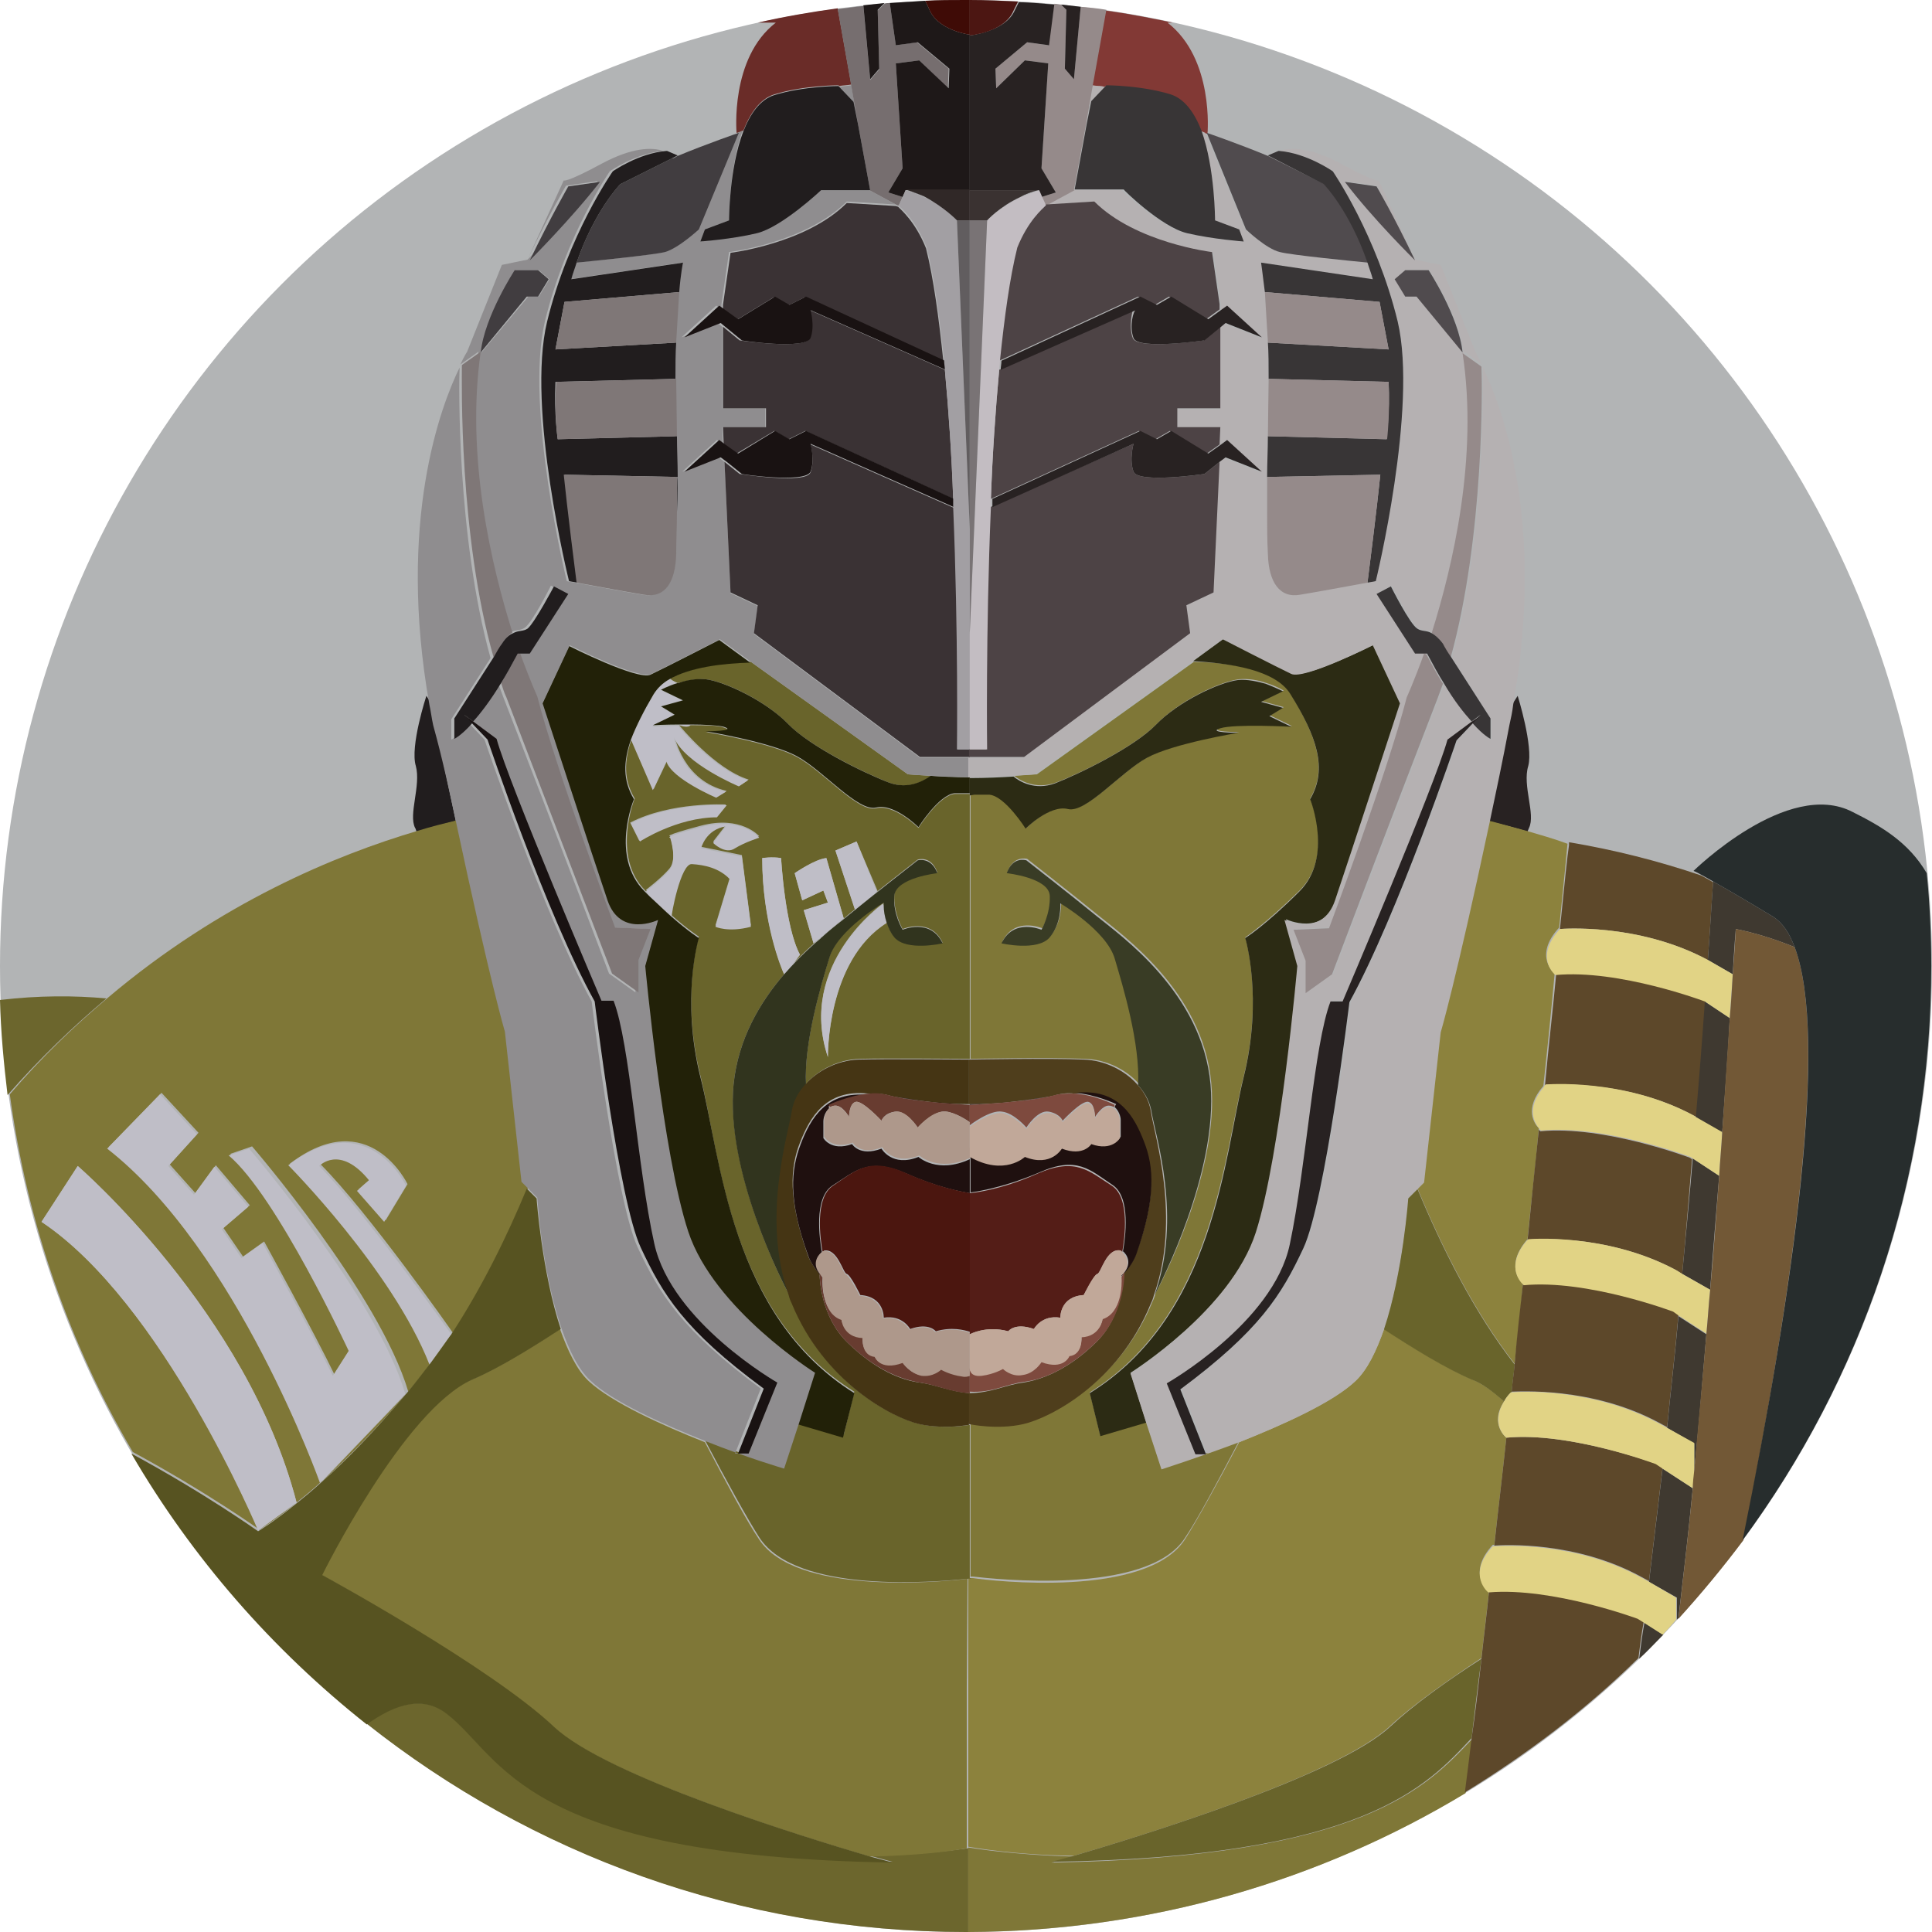 <svg xmlns="http://www.w3.org/2000/svg" width="256" height="256"><circle fill="#B2B4B5" cx="128" cy="128" r="128"/><path fill="#282222" d="M197.2 108.8c1.6.4 3.3.8 5.2 1.4.1-.2.1-.3.2-.5.9-1.8-.9-5.6-.1-8.2.7-2.6-1.4-9.3-1.4-9.3l-.7 1.1c-.2.9-.3 1.8-.5 2.7-1 4.8-1.9 9.1-2.7 12.8z"/><path fill="#211D1E" d="M57.7 96c-.2-.9-.4-1.8-.5-2.7l-.7-1.1s-2.2 6.7-1.4 9.3c.7 2.6-1 6.4-.1 8.2.1.1.1.3.2.5 1.9-.5 3.6-1 5.2-1.4-.8-3.7-1.7-8-2.7-12.8z"/><path fill="#6C662D" d="M115.3 245.9c1.8.5 3 .8 3 .8-49.4-.8-51.7-14-59.1-19.7-3.1-2.3-6.7-1.4-10.6 1.4C70.4 245.7 98 256 128 256h.3v-11.1c-2.1.3-6.9.9-13 1zM14.1 132.3c-4.2-.4-9-.4-14.1.2.1 4.2.5 8.4 1 12.6 4.3-4.9 8.7-9.1 13.1-12.8z"/><path fill="#7F7737" d="M39.3 199.1l-5.1 3.7s1.9-1.1 5.1-3.7zm20.4-22.2l-2.8 3.9c1-1.2 1.9-2.6 2.8-3.9zm-5.8 7.7l-11.3 11.8c3.1-2.9 7-6.7 11.3-11.8z"/><path fill="#7F7737" d="M5.5 161.9l4.8-7.4s22.5 19.4 29 44.6c1-.8 2.1-1.7 3.3-2.8 0 0-11-30.9-28.2-44.3l7-7.2 4.9 5.3-3.8 4.2 3.4 3.8 2.7-3.7 4.5 5.3-3.5 3 2.6 3.8 2.8-2s6.7 12.2 9.3 17.6l2.1-3.3s-9.6-20.5-15.9-25.9l2.9-1s16.9 19.6 20.7 32.5c1-1.2 2-2.4 3-3.8-4.8-12.5-18.7-26.4-18.7-26.4 10.5-8 15.6 2.7 15.6 2.7l-2.9 4.8-3.6-4.1 1.6-1.4c-3.9-4.8-6.6-1.9-6.6-1.9 6.2 6.2 17.4 22.1 17.5 22.3 4.1-6.1 7.4-13.1 10-19.3l-.8-.8-2.2-19.9s-1.9-6.3-6.5-27.9c-1.6.4-3.3.8-5.2 1.4-10.8 3.2-26.1 9.5-41 22.1-4.4 3.7-8.8 7.9-13 12.8 2.3 17.1 7.9 33.1 16.3 47.4 9.8 5.3 16.8 10.3 16.8 10.3s-12.9-30.1-28.9-40.8zm122.7 47.3c-4.2.5-22.8 2.1-27.6-5.2-1.7-2.5-4.3-7.4-7.2-12.9-5.8-2.3-12.4-5.3-15.4-8.1-1.6-1.5-2.8-4.1-3.8-6.9-4 2.6-8.2 5.2-11.7 6.7-9.1 4-19.9 25.9-19.9 25.9s22.2 12.2 30.7 20.1c7 6.6 33.1 14.6 41.9 17.2 6.1-.1 10.9-.7 12.9-1.1v-21.2l.1-14.5z"/><path fill="#575321" d="M59.2 227.1c7.4 5.7 9.7 18.9 59.1 19.7 0 0-1.1-.3-3-.8-8.8-2.6-34.9-10.6-41.9-17.2-8.5-8-30.7-20.1-30.7-20.1s10.8-21.9 19.9-25.9c3.5-1.5 7.7-4.1 11.7-6.7-2.5-7.5-3.2-17.3-3.2-17.3l-1.3-1.3c-2.6 6.3-6 13.2-10 19.3l-.1.1c-.9 1.3-1.8 2.6-2.8 3.9-1 1.3-2 2.6-3 3.8-4.3 5.1-8.1 9-11.3 11.8-1.2 1.1-2.3 2-3.3 2.8-3.2 2.6-5.1 3.7-5.1 3.7s-7-5-16.8-10.3c8.1 13.9 18.7 26 31.2 35.9 3.9-2.8 7.5-3.8 10.6-1.4z"/><path fill="#7F7737" d="M139.3 246.8s1.1-.3 3-.8c-8.3-.2-14-1.2-14-1.2V256c24.1-.1 46.7-6.8 65.9-18.4.3-2.3.6-4.8.9-7.2-6 6.3-14.3 15.7-55.8 16.4z"/><path fill="#8C823D" d="M199.6 190.5s-2.3-1.8-.3-4.8c-1.4-1.3-2.8-2.3-4.2-2.9-3.5-1.5-7.7-4.1-11.7-6.7-1 2.9-2.2 5.4-3.8 6.9-2.9 2.8-9.6 5.8-15.4 8.1-2.9 5.5-5.6 10.4-7.2 12.9-5.1 7.8-25.5 5.5-28.1 5.1-.1 0-.3 0-.6.1v35.5s5.8 1.1 14 1.2c8.8-2.6 34.9-10.6 41.9-17.2 2.9-2.7 7.4-5.9 12.1-9 .3-2.9.7-5.9 1-8.9h-.1s-2.9-2.3.6-6.1h.2c.5-4.6 1.1-9.4 1.6-14.2zm-8.8-53.8l-2.2 19.9-.8.8c3.2 7.7 7.5 16.4 12.9 23.3.4-3.6.8-7.1 1.1-10.6-.5-.4-2.3-2.6.6-5.9.5-5.1 1.1-10 1.5-14.7-.6-.6-2-2.6.6-5.6.6-5.5 1.1-10.5 1.5-14.9 0 0-2.9-2.3.6-6.1.6-5.9 1-9.9 1.1-11.1-1.9-.7-3.7-1.2-5.4-1.7-1.9-.5-3.6-1-5.2-1.4-4.4 21.8-6.3 28-6.3 28z"/><path fill="#69642B" d="M199.3 185.7c.2-.4.5-.8.9-1.2h.1c.1-1.2.3-2.5.4-3.7-5.4-6.9-9.7-15.6-12.9-23.3l-1.3 1.3s-.6 9.8-3.2 17.3c4 2.6 8.2 5.2 11.7 6.7 1.4.5 2.8 1.6 4.3 2.9zm-57 60.2c-1.8.5-3 .8-3 .8 41.4-.6 49.7-10 55.7-16.4.4-3.4.8-6.9 1.3-10.5-4.7 3-9.1 6.2-12.1 9-7 6.5-33.1 14.5-41.9 17.1z"/><path fill="#6A2C28" d="M97.6 17.6h.2l.7-.3c.9-2.3 2.2-4.2 4.1-4.8 3.9-1.2 8.5-1.2 8.5-1.2l.1.1c.5-.1 1.1-.1 1.6-.2L111 1.1c-3.6.5-7.1 1.1-10.6 1.9h2.4c-6.1 4.7-5.2 14.6-5.2 14.6z"/><path fill="#69642B" d="M89.8 90.5c1.2-.3 2.5-.6 3.7-.5 2.6.3 8 2.9 10.9 5.9s10.1 6.5 13.4 7.8c2.7 1 4.8-.3 5.5-.9-1.8-.1-3-.2-3-.2L99.5 87.7c-3.5.1-7.9.6-10.7 2.2.2.2.5.4 1 .6z"/><path fill="#69642B" d="M128.2 209.2c.2 0 .4 0 .6-.1h-.3v-20.3c-1.2.2-3.9.5-6.6-.1-3.5-.8-12.6-5.4-16.9-16-.2-.4-.3-.7-.4-1.1-.9-1.6-8.4-16.3-7.4-27.9.6-6 3.5-10.9 6.7-14.6-.3-.8-2.9-6.9-2.9-15.4 0 0 1.3-.2 2.5 0 0 0 .5 9.1 2.5 12.8l-1 1.3c1.3-1.4 2.6-2.6 3.8-3.6l-1 .8-1.3-4.4 3.2-1-.6-1.6-2.8 1.3-1-3.6s2.7-1.8 4.2-2l2.3 8-2.9 2.4c1.5-1.2 2.7-2.2 3.5-2.9 3.3-2.7 9.2-7.3 9.2-7.3s1.8-.6 2.6 1.7c0 0-5.6.6-5.7 3s1.1 4.5 1.1 4.5 3.7-1.6 5.3 1.8c0 0-4.8 1.1-6.4-.8-.5-.6-.8-1.3-1-1.9-8 5-7.8 17.8-7.8 17.8-4.1-12.3 7.3-20.3 7.3-20.3l.1.3v-.5s-6.1 3.6-7.2 7.3c-1.1 3.7-3.4 11.3-3.1 16.8 1.6-1.8 4.2-3.2 7.1-3.3 4-.1 12.3 0 14.6 0v-35.1h-2c-2.1.2-4.8 4.5-4.8 4.5s-3.2-3.2-5.6-2.6-7-4.9-10.5-6.8S93.5 97 93.5 97s4.3 0 2.4-.6c-.8-.3-2.6-.3-4.4-.3-.2.2-.6.3-1.5 0 .1.1 4.7 5.8 9.2 7.2l-1.2.8s-7.2-3-8.6-6.5c0 0 1.1 5.9 6.9 7.2l-1.3.8s-5.9-2.5-6.6-4.8l-1.8 3.8-2.9-6.7c-1 2.9-1.1 5.4.4 7.9 0 0-3.1 7.7 1.4 12.2l.7.7c-.4-.4-.6-.8-.6-.8s2-1.5 3.1-2.8.1-4.3.1-4.3-1.2 0 4.1-1.4 7.7 1.4 7.7 1.4-1.9.6-3.2 1.4c-1.3.8-2.9-.7-2.9-.7l1.7-2.2c-2.7.4-3.3 2.9-3.3 2.9l5.4 1.1 1.2 9.3c-3 .8-4.7 0-4.7 0l1.9-6.3c-1.4-1.5-3.5-1.9-5-2-1.6-.1-2.8 6.9-2.8 6.9 2.4 2.1 3.7 2.9 3.7 2.9s-2.4 7.9.2 18.4 3.8 31.6 20.4 41.9l-1.4 5.7-6.1-1.8-2 6.1s-4.7-1.5-10.3-3.6c2.9 5.5 5.6 10.4 7.2 12.9 4.9 7.6 23.5 5.9 27.6 5.5zm-14.7-97.7l2.8 6.6-3 2.4-2.6-7.8 2.8-1.2zm-18.6-3.3c-5.3 0-10.2 3.2-10.2 3.2l-1.2-2.4c5.4-2.8 12.7-2.4 12.7-2.4l-1.3 1.6z"/><path fill="#BFBEC7" d="M116.2 118.2l-2.7-6.7-2.8 1.2 2.6 7.9zm-4.4 3.5l-2.3-8c-1.5.1-4.2 2-4.2 2l1 3.6 2.8-1.3.6 1.6-3.2 1 1.3 4.4 1-.8c.1 0 .1-.1.1-.1l2.9-2.4zm-5.8 4.8c-2-3.7-2.5-12.8-2.5-12.8-1.2-.2-2.5 0-2.5 0 0 8.5 2.5 14.6 2.9 15.4.4-.4.7-.8 1.1-1.2l1-1.4zm-14.3-12c1.6.1 3.6.5 5 2l-1.9 6.3s1.7.8 4.7 0l-1.2-9.3-5.4-1.1s.6-2.5 3.3-2.9l-1.7 2.2s1.6 1.6 2.9.7c1.3-.8 3.2-1.4 3.2-1.4s-2.4-2.9-7.7-1.4c-5.3 1.4-4.1 1.4-4.1 1.4s1 3-.1 4.3-3.1 2.8-3.1 2.8.2.3.6.8c1 1 2 1.9 2.8 2.6-.1-.1 1.2-7.2 2.7-7zm-8.1-5.4l1.2 2.4s4.9-3.2 10.2-3.2l1.3-1.6s-7.3-.4-12.7 2.4zm33.4 10.7s-11.4 8-7.3 20.3c0 0-.2-12.8 7.8-17.8-.3-.9-.4-1.7-.4-2.2l-.1-.3zM89.3 94.7l-1.8-1.1 2.9-.8-2.9-1.4s.9-.5 2.2-.9l-1-.5c-.9.5-1.7 1.2-2.1 2-1.3 2.2-2.4 4.1-3 6l2.9 6.7 1.8-3.8c.7 2.3 6.6 4.8 6.6 4.8l1.3-.8c-5.9-1.3-6.9-7.2-6.9-7.2 1.4 3.5 8.6 6.5 8.6 6.5l1.2-.8c-4.5-1.4-9.1-7-9.2-7.2-1.9 0-3.5.1-3.5.1l2.9-1.6z"/><path fill="#BFBEC7" d="M91.5 96H90c.8.4 1.3.3 1.5 0z"/><path fill="#222108" d="M117.8 103.7c-3.4-1.3-10.5-4.8-13.4-7.8S96 90.3 93.5 90c-1.2-.1-2.5.1-3.6.5h-.1c-1.3.4-2.2.9-2.2.9l2.9 1.4-2.9.8 1.8 1.1-2.9 1.4s1.6-.1 3.5-.1h1.5c1.8 0 3.6.1 4.4.3 1.9.6-2.4.6-2.4.6s8.6 1.4 12.1 3.3 8.1 7.4 10.5 6.8 5.6 2.6 5.6 2.6 2.7-4.3 4.8-4.5h2V103c-1.9 0-3.8-.1-5.2-.2-.7.5-2.8 1.9-5.5.9z"/><path fill="#222108" d="M113.2 184.6c-16.5-10.3-17.7-31.4-20.4-41.9-2.6-10.5-.2-18.4-.2-18.4s-1.3-.8-3.7-2.9c-.8-.7-1.7-1.6-2.8-2.6l-.7-.7c-4.6-4.6-1.4-12.2-1.4-12.2-1.5-2.5-1.4-5-.4-7.9.7-1.8 1.7-3.8 3-6 .5-.8 1.2-1.5 2.1-2 2.8-1.6 7.1-2.1 10.7-2.2l-4.1-3s-7.4 3.8-9.1 4.6-10.8-3.8-10.8-3.8l-3.6 7.7s6.9 21.1 8.6 26.1 6.7 2.6 6.7 2.6l-1.7 6.1s2.2 25 5.5 35.3 16.8 18.7 16.8 18.7l-2.1 6.6 6.1 1.8 1.5-5.9z"/><path fill="#8F8D8F" d="M119 27.2h-.2l.3.1c0-.1-.1-.1-.1-.1zm-29.4-6.4c-.1 0-.1 0 0 0l-.6.2c.2 0 .4-.1.6-.2z"/><path fill="#8F8D8F" d="M60.4 108.8c4.6 21.6 6.5 27.9 6.5 27.9l2.2 19.9.8.8 1.3 1.3s.6 9.8 3.2 17.3c1 2.9 2.2 5.4 3.8 6.9 2.9 2.8 9.6 5.8 15.4 8.1 5.5 2.2 10.3 3.6 10.3 3.6l2-6.1 2.1-6.6s-13.4-8.4-16.8-18.7-5.7-35.2-5.7-35.2l1.7-6.1s-5 2.4-6.7-2.6-8.6-26.1-8.6-26.1l3.6-7.7s9.1 4.6 10.8 3.8 9.1-4.6 9.1-4.6l4.1 3 20.8 14.9s1.2.1 3 .2c1.5.1 3.3.1 5.2.2v-2.6h-6.6L99.9 84l.5-3.7-3.6-1.7-.8-17.4-.8-.6-4.8 1.9 4.6-4.2.8.6-.1-2.3h5.7v-2.5h-5.7V43.3l-.6-.5-4.8 1.9 4.6-4.2.7.5v-.7l1-6.9s10.1-1.2 15.6-6.7l6.5.4-3.7-2h-6.4s-5.1 4.9-8.5 5.7-7.3 1.2-7.3 1.2l.6-1.6 3.2-1.2s0-6.9 1.8-11.9l-.7.3-5.3 12.8s-2.7 2.6-4.5 3c-1.5.4-9.6 1.2-11.7 1.4-.2.7-.5 1.4-.7 2.2l14.8-2.2s-.2 1.4-.5 3.9l-.4 6.6c-.1 1.5-.1 3.1-.1 4.9l.1 7.6c0 1.8.1 3.6.1 5.4v4.7c0 1.7 0 3.6-.1 5.5-.1 3.8-1.6 5.9-4.3 5.4-1.9-.3-8.9-1.6-8.9-1.6-.7-.1-1.1-.2-1.1-.2s-5.6-22.9-2.9-34.4c2.8-11.5 8.6-19.9 8.6-19.9s3.4-2.4 7.1-2.7c-1.5-.5-4.1-.5-8.2 1.7-4.8 2.6-5 2.2-5 2.2l-4.8 10.5c2.8-5.9 5.1-9.8 5.1-9.8l4.2-.6c-3.7 4.9-9.3 10.4-9.3 10.4l-3.4.7-4.6 11.5s-.4.6-.9 1.7l2.4-1.7c-2.1 13.9 1.3 28.3 4.2 37.2.7-.4 1.3-.2 1.9-.6 1-.6 3.5-5.6 3.5-5.6l1.9 1-5.1 7.9h-1.3c1.3 3.6 2.3 5.8 2.3 5.8 2.6 10.1 10.3 30.6 10.3 30.6l4.7.2-1.6 4.1v4.3l-3.5-2.5s-7.3-19.3-14-36.6c-.2-.6-.5-1.3-.7-1.9-1.4 2.4-2.7 4-3.7 5.1l3.1 2.3c1.6 5.9 13.9 34.7 13.9 34.7h1.6c2.2 5.7 3.2 21.8 5.4 32.2s16.3 18.4 16.3 18.4l-3.8 9.4h-1.4l3.4-8.6c-10.5-7.8-13.4-12.5-16.3-18.7s-6.1-32.6-6.1-32.6C72 121.1 64.2 98 64.2 98l-2-2.1c-1.5 1.7-2.4 2.1-2.4 2.1v-2.7s3.2-5 5.2-8.1c-4.5-16.2-4.2-36.6-4.1-38.5-2.5 5.1-8.3 20.4-4 44.7.2.9.3 1.8.5 2.7 1.3 4.7 2.2 9 3 12.7zm3.4-62.1c.5-4.8 4.5-10.9 4.5-10.9h3.1l1.4 1.2-1.4 2.3H70l-6.2 7.4zm49.9-30.2l-.9-5.2c-.5.1-1.1.1-1.6.2l1.9 2 .6 3z"/><path fill="#766E6F" d="M113.7 16.5l1.6 8.7h-.1l3.7 2h.2l.5-1.1-1.9-.6 1.9-3.2-.9-13.9 3.1-.4 3.8 3.7.1-2.6-4.2-3.5-2.8.4-.8-5.6c-.2 0-.5 0-.7.1l-.9.9.2 7.8-1.2 1.4-.9-9.8c-1.1.1-2.3.3-3.4.4l1.8 10.2.9 5.1z"/><path fill="#1E1818" d="M121.6 5.6l4.2 3.5-.1 2.6-3.9-3.7-3.1.4.9 13.9-1.9 3.2 1.9.6.4-.9h8.5V4.6c-1.3-.2-4.3-1-5.3-3.2 0 0-.2-.5-.6-1.3-1.6.1-3.2.2-4.7.3l.8 5.6 2.9-.4zm-5.1 3.5l-.2-7.8.9-.9c-.9.1-1.9.2-2.8.3l.9 9.8 1.2-1.4z"/><path fill="#1E1818" d="M120 25.1s1.1.4 2.4.9c-.7-.3-1.5-.6-2.4-.9z"/><path fill="#211D1E" d="M96.6 29.2l-3.2 1.2-.6 1.6s4.2-.3 7.5-1.1 8.5-5.7 8.5-5.7h6.5l-1.6-8.7-.6-3-1.9-2-.1-.1s-4.6 0-8.5 1.2c-1.9.6-3.2 2.5-4.1 4.8-1.9 4.9-1.9 11.8-1.9 11.8z"/><path fill="#413D40" d="M82.2 24.4c-.1.1-3.4 3.5-5.8 10.4 2-.2 10.1-1 11.7-1.4 1.8-.5 4.5-3 4.5-3l5.3-12.8s-4.1 1.4-8.2 3.1c-.3.2-.5.3-.7.3l-6.8 3.4z"/><path fill="#3A3234" d="M96.8 33.5l-1 6.9v.7l1.8 1.3 4.9-3 1.9 1.1 2.2-1.1 18.4 8.5c-.6-5.8-1.3-11-2.3-15-1.4-3.5-3.3-5.1-3.7-5.5l-.3-.1-6.5-.4c-5.4 5.4-15.4 6.6-15.4 6.6z"/><path fill="#3A3234" d="M102.6 57.1l1.9 1.1 2.2-1.1 19.6 9c-.2-5.8-.6-11.6-1.1-17.1l-17.9-7.9s.6 2.1 0 3.7-9.3.3-9.3.3l-2.2-1.8v10.8h5.7v2.5h-5.7l.1 2.3 1.7 1.2 5-3z"/><path fill="#3A3234" d="M126.9 99.4s.2-15.4-.5-32.1l-19-8.4s.6 2.1 0 3.7-9.4.2-9.4.2l-2-1.6.8 17.3 3.6 1.7-.5 3.7 22 16.4h6.6v-1h-1.6v.1z"/><path fill="#191212" d="M107.4 44.8c.6-1.6 0-3.7 0-3.7l17.9 7.9c0-.4-.1-.8-.1-1.2l-18.4-8.5-2.2 1.1-1.9-1.1-4.9 3L96 41l-.7-.5-4.6 4.2 4.8-1.9.6.5 2.2 1.8c-.3 0 8.4 1.3 9.1-.3zm0 17.7c.6-1.6 0-3.7 0-3.7l19 8.4v-1.1l-19.6-9-2.2 1.1-1.9-1.1-4.9 3-1.7-1.2-.8-.6-4.6 4.2 4.8-1.9.8.6 2 1.6c-.3 0 8.4 1.3 9.1-.3z"/><path fill="#A29FA3" d="M119.1 27.3c.5.4 2.3 2 3.7 5.5 1 4 1.7 9.2 2.3 15 0 .4.1.8.1 1.2.5 5.4.9 11.3 1.1 17.1v1.1c.7 16.8.5 32.1.5 32.1h1.7V70.1l-1.7-40.9s-1.6-1.8-4.4-3.1c-1.3-.6-2.4-.9-2.4-.9l-.4.9-.5 1.1c-.1 0 0 0 0 .1z"/><path fill="#615D5F" d="M128.5 60.9V29.2h-1.7l1.7 40.9v-.5z"/><path fill="#302827" d="M126.8 29.2h1.7v-4.1H120c.9.3 1.7.6 2.4.9 2.8 1.5 4.4 3.2 4.4 3.2z"/><path fill="#211D1E" d="M72.5 42.6C69.7 54.1 75.4 77 75.4 77s.4.1 1.1.2c-.1-.7-1.3-10.3-1.7-14.3l15 .3c0-1.8-.1-3.6-.1-5.4l-15.8.4s-.5-3.4-.3-7.6l15.9-.4c0-1.7 0-3.4.1-4.9v.1l-16 .9 1.2-6.3L90 38.7c.2-2.5.5-3.9.5-3.9L75.7 37c.2-.8.5-1.5.7-2.2 2.4-6.9 5.7-10.3 5.8-10.4L89 21l.6-.3.2-.1-1.4-.6h-.1c-3.7.3-7.1 2.7-7.1 2.7s-5.9 8.4-8.7 19.9z"/><path fill="#211D1E" d="M89.7 67.9v-4.7c.1.2.1 2.2 0 4.7z"/><path fill="#7F7777" d="M74.8 40l-1.2 6.3 16-.9v-.1l.4-6.6zm-.9 18.2l15.8-.4-.1-7.6-15.9.4c-.3 4.2.2 7.6.2 7.6zm2.5 19s7 1.3 8.9 1.6c2.8.5 4.2-1.6 4.3-5.4 0-1.9.1-3.8.1-5.5v-4.7l-15-.3c.4 4 1.6 13.6 1.7 14.3z"/><path fill="#413D40" d="M79.5 24.1l-4.2.6s-2.3 4-5.1 9.8c0 0 5.5-5.5 9.3-10.4zm-8.2 15.2l1.4-2.3-1.4-1.2h-3.1s-4 6.1-4.5 10.9l6.1-7.4h1.5z"/><path fill="#7F7777" d="M65.4 87.1c.5-.7.9-1.4 1.1-1.8.5-.8 1-1.2 1.4-1.5-2.8-8.9-6.2-23.3-4.2-37.2l-2.4 1.7-.1.1v.1c0 2-.4 22.4 4.2 38.6zm1 3.4c.2.6.4 1.3.7 1.9 6.6 17.3 14 36.6 14 36.6l3.5 2.5v-4.3l1.6-4.1-4.7-.2s-7.7-20.5-10.3-30.6c0 0-1-2.2-2.3-5.8h-.3c-.8 1.6-1.5 2.9-2.2 4z"/><path fill="#211D1E" d="M66.5 85.3c-.3.4-.7 1.1-1.1 1.8-2 3.1-5.2 8.1-5.2 8.1v2.7s.9-.4 2.4-2.1l-1.1-1.1 1.2.9c1-1.1 2.3-2.8 3.7-5.1.7-1.1 1.4-2.4 2.2-3.9h1.6l5.1-7.9-1.9-1s-2.6 4.9-3.5 5.6c-.6.4-1.2.2-1.9.6-.5.2-1 .6-1.5 1.4z"/><path fill="#191212" d="M62.6 95.9l2 2.1s7.8 23.2 14.2 34.7c0 0 3.2 26.4 6.1 32.6s5.7 10.9 16.3 18.7l-3.4 8.6h1.4l3.8-9.4s-14-8-16.3-18.4-3.2-26.5-5.4-32.2h-1.6s-12.3-28.8-13.9-34.7l-3.1-2.3-1.2-.9 1.1 1.2z"/><path fill="#31341E" d="M105 147.3c.2-1.3.8-2.5 1.8-3.6-.3-5.5 2-13.2 3.1-16.8 1.1-3.7 7.2-7.3 7.2-7.3v.5c0 .5.1 1.3.4 2.2.2.6.5 1.3 1 1.9 1.6 1.9 6.4.8 6.4.8-1.6-3.4-5.3-1.8-5.3-1.8s-1.3-2.1-1.1-4.5 5.7-3 5.7-3c-.8-2.2-2.6-1.7-2.6-1.7s-5.9 4.6-9.2 7.3c-.8.7-2.1 1.6-3.5 2.9-.1 0-.1.1-.1.1-1.2 1-2.5 2.2-3.8 3.6-.4.4-.7.8-1.1 1.2-3.2 3.7-6.1 8.6-6.7 14.6-1.1 11.5 6.5 26.3 7.4 27.9-3.6-10.3-.1-21.1.4-24.3z"/><path fill="#453514" d="M108.9 169c.1.1.1.2.2.3v-.1l-.2-.2z"/><path fill="#453514" d="M128.5 184.6c-2.6-.2-4.4-1.1-6.6-1.4-2.4-.3-5.8-1.6-9.6-5.3-3.5-3.4-3.7-8.4-3.7-9.1-.7-.8-1.3-1.7-1.6-2.6-2.6-7.4-2.3-11.5-1-14.8s3.4-7.1 9-6.5h.2c.8 0 1.6 0 2.4.2.3.1.5.1.8.2 3.3.5 5.8 1 10 1v-5.9c-2.3 0-10.6-.1-14.6 0-2.9.1-5.5 1.5-7.1 3.3-1 1.1-1.6 2.3-1.8 3.6-.5 3.2-4 14.1-.4 24.3.1.4.2.7.4 1.1 4.3 10.5 13.4 15.2 16.9 16 2.7.6 5.4.3 6.6.1v-.1l.1-4.1z"/><path fill="#1F100F" d="M128.5 146.3c-4.2 0-6.6-.5-10-1 3.2.7 8.3 1 10 1zM108.9 169l.2.2v-.1c-1.6-1.5-.7-2.7-.2-3.2-.3-1.7-1.1-7.2 1.4-8.8 3-1.9 4.7-3.8 9.8-1.6 4 1.8 7.2 2.4 8.4 2.6v-4.5c-4.3 2-6.8-.3-6.8-.3-3.5 1.4-4.9-1.1-4.9-1.1-2.9 1.1-3.9-.6-3.9-.6-2.8 1-3.8-.8-3.8-.8v-2.2c0-.6.3-1.4.8-1.7-.1-.2-.1-.3-.1-.3s2.7-1.4 5.5-1.5h-.2c-5.6-.6-7.7 3.1-9 6.5s-1.7 7.4 1 14.8c.3.9.9 1.7 1.6 2.6v-.1c0-.1.1 0 .2.1z"/><path fill="#4B160F" d="M112.2 168.8c.5.1 1.8 2.8 1.8 2.8 3.2.2 3.1 3 3.1 3 2.5-.4 3.5 1.5 3.5 1.5 2.5-.9 3.4.3 3.4.3 2.1-.6 3.7-.2 4.6.1v-18.4c-1.2-.2-4.4-.8-8.4-2.6-5.1-2.3-6.8-.4-9.8 1.6-2.5 1.6-1.7 7.1-1.4 8.8l.2-.2c1.8-.3 2.5 3 3 3.1z"/><path fill="#683C30" d="M110 146.7c.2-.1.4-.2.7-.2 1 0 1.8 1.5 1.8 1.5s0-1.8.9-2 3.4 2.5 3.4 2.5.3-1 1.8-1.2 3 2.1 3 2.1 1.6-1.8 3.2-2.1c1.1-.2 2.9.8 3.7 1.4v-2.3c-1.7-.1-6.9-.4-10-1.1-.3-.1-.6-.1-.8-.2-.8-.2-1.6-.3-2.4-.2-2.8.2-5.5 1.5-5.5 1.5s.1.2.2.3zm17.5 35.6c-1.6-.2-2.8-.9-2.8-.9s-1.1 1.1-2.6.8c-1.6-.2-2.5-1.7-2.5-1.7-3 1.1-3.7-.8-3.7-.8-1.8-.2-1.6-2.5-1.6-2.5-2.5-.1-2.8-2.4-2.8-2.4-2.5-.8-2.6-4.6-2.5-5.5-.1-.1-.1-.2-.2-.3s-.2-.2-.2-.3v.1c0 .7.2 5.7 3.7 9.1 3.8 3.7 7.2 4.9 9.6 5.3 2.2.3 4.1 1.3 6.6 1.4v-2.3h-1z"/><path fill="#AE988B" d="M128.5 152.1v-3.4c-.9-.6-2.6-1.6-3.7-1.4-1.6.2-3.2 2.1-3.2 2.1s-1.5-2.4-3-2.1-1.8 1.2-1.8 1.2-2.5-2.7-3.4-2.5-.9 2-.9 2-.9-1.5-1.8-1.5c-.3 0-.5.1-.7.2-.5.4-.8 1.2-.8 1.7v2.2s1 1.8 3.8.8c0 0 1 1.8 3.9.6 0 0 1.4 2.5 4.9 1.1 0 0 2.5 2.3 6.8.3v-1.3h-.1zm0 26.9v-2.4c-.8-.3-2.5-.7-4.6-.1 0 0-.8-1.2-3.4-.3 0 0-1-1.9-3.5-1.5 0 0 .1-2.8-3.1-3 0 0-1.3-2.6-1.8-2.8s-1.2-3.5-3.1-3.1l-.2.2c-.5.4-1.4 1.7.2 3.2v.2c0 .9 0 4.7 2.5 5.5 0 0 .2 2.3 2.8 2.4 0 0-.2 2.3 1.6 2.5 0 0 .7 1.9 3.7.8 0 0 1 1.4 2.5 1.7 1.6.2 2.6-.8 2.6-.8s1.2.7 2.8.9c.4.1.8 0 1-.1V179z"/><path fill="#3F0B06" d="M128.5 4.6V0h-.6c-1.8 0-3.6 0-5.3.1.4.8.6 1.3.6 1.3 1 2.2 4 3 5.3 3.2z"/><path fill="#823935" d="M146.4 11.5l.1-.1s4.6 0 8.5 1.2c1.9.6 3.2 2.5 4.1 4.8l.7.3h.2s.9-9.9-5.3-14.7h.7c-2.9-.6-5.9-1.2-8.9-1.6l-1.8 10c.7 0 1.2 0 1.7.1z"/><path fill="#7F7737" d="M139.9 103.7c3.4-1.3 10.5-4.8 13.4-7.8s8.3-5.6 10.9-5.9c1.2-.1 2.5.1 3.6.5 1.3.4 2.3 1 2.3 1l-2.9 1.4 2.9.8-1.8 1.1 2.9 1.4s-7.5-.5-9.4.2c-1.9.6 2.4.6 2.4.6s-8.6 1.4-12.1 3.3-8.1 7.4-10.5 6.8-5.6 2.6-5.6 2.6-2.7-4.3-4.8-4.5h-2.6v35.1s10.5-.2 15.2 0c2.9.1 5.5 1.5 7.1 3.3.3-5.5-2-13.2-3.1-16.8-1.1-3.7-7.2-7.3-7.2-7.3s.2 2.6-1.4 4.5c-1.6 1.9-6.4.8-6.4.8 1.6-3.4 5.3-1.8 5.3-1.8s1.3-2.1 1.1-4.5-5.7-3-5.7-3c.8-2.2 2.6-1.7 2.6-1.7s5.9 4.6 9.2 7.3c3.3 2.7 14.1 10.2 15.2 22.4 1.1 11.5-6.5 26.3-7.4 27.9-.1.4-.2.7-.4 1.1-4.3 10.5-13.4 15.2-16.9 16s-7.2 0-7.2 0v20.4h.3c2.6.3 23.1 2.6 28.1-5.1 1.7-2.5 4.3-7.4 7.2-12.9-5.5 2.2-10.3 3.6-10.3 3.6l-2-6.1-6.1 1.8-1.4-5.7c16.5-10.3 17.7-31.4 20.4-41.9 2.6-10.5.2-18.4.2-18.4s2.6-1.7 7.2-6.2c4.6-4.6 1.4-12.2 1.4-12.2 2.4-4.1.7-8.4-2.6-13.9-2-3.3-8.1-4.1-12.8-4.2l-20.8 14.9s-1.2.1-3 .2c.6.5 2.7 1.9 5.5.9z"/><path fill="#2C2B14" d="M129.1 105.3h2c2.1.2 4.8 4.5 4.8 4.5s3.2-3.2 5.6-2.6 7-4.9 10.5-6.8 12.1-3.3 12.1-3.3-4.3 0-2.4-.6 9.4-.2 9.4-.2l-2.9-1.4 1.8-1.1-2.9-.8 2.9-1.4s-1-.5-2.3-1c-1.1-.3-2.4-.6-3.6-.5-2.6.3-8 2.9-10.9 5.9s-10.1 6.5-13.4 7.8c-2.7 1-4.8-.3-5.5-.9-1.6.1-3.7.2-5.8.2v2.3l.6-.1z"/><path fill="#2C2B14" d="M171 92c3.4 5.5 5 9.8 2.6 13.9 0 0 3.1 7.7-1.4 12.2-4.6 4.6-7.2 6.2-7.2 6.2s2.4 7.9-.2 18.4c-2.6 10.5-3.8 31.6-20.4 41.9l1.4 5.7 6.1-1.8-2.1-6.6s13.4-8.4 16.8-18.7 5.5-35.3 5.5-35.3l-1.7-6.1s5 2.4 6.7-2.6 8.6-26.1 8.6-26.1l-3.6-7.7s-9.1 4.6-10.8 3.8-9.1-4.6-9.1-4.6l-4.1 3c4.8.3 10.9 1.1 12.9 4.4z"/><path fill="#B5B1B2" d="M168.1 20.8l.6.3-.6-.3zm-7.3 12.7l1 6.9v.7l.7-.5 4.6 4.2-4.8-1.9-.6.5v10.8H156v2.5h5.7l-.1 2.3.8-.6 4.6 4.2-4.8-1.9-.8.6-.8 17.3-3.6 1.7.5 3.7-22 16.4h-7.2v2.6c2.1 0 4.2-.1 5.8-.2 1.8-.1 3-.2 3-.2l20.8-14.9 4.1-3s7.4 3.8 9.1 4.6 10.8-3.8 10.8-3.8l3.6 7.7s-6.9 21.1-8.6 26.1-6.7 2.6-6.7 2.6l1.7 6.1s-2.2 25-5.5 35.3-16.6 18.7-16.6 18.7l2.1 6.6 2 6.1s4.7-1.5 10.3-3.6c5.8-2.3 12.4-5.3 15.4-8.1 1.6-1.5 2.8-4.1 3.8-6.9 2.5-7.5 3.2-17.3 3.2-17.3l1.3-1.3.8-.8 2.2-19.9s1.9-6.3 6.5-27.9c.8-3.8 1.7-8 2.6-12.8.2-.9.4-1.8.5-2.7 4.3-24.3-1.5-39.5-4-44.7 0 1.8.4 22.3-4.1 38.5 2 3.1 5.2 8.1 5.2 8.1V98s-.9-.4-2.4-2.1l-2 2.1s-7.8 23.2-14.2 34.7c0 0-3.2 26.4-6.1 32.6-2.9 6.2-5.7 10.9-16.3 18.7l3.4 8.6h-1.4l-3.8-9.4s14-8 16.3-18.4 3.2-26.5 5.4-32.2h1.6s12.3-28.8 13.9-34.7l3.1-2.3c-1-1.1-2.3-2.8-3.7-5.1-.2.6-.4 1.3-.7 1.9-6.6 17.3-14 36.6-14 36.6l-3.5 2.5v-4.3l-1.6-4.1 4.7-.2s7.7-20.5 10.3-30.6c0 0 1-2.2 2.3-5.8h-1.3l-5.1-7.9 1.9-1s2.6 4.9 3.5 5.6c.6.4 1.2.2 1.9.6 2.8-8.9 6.2-23.3 4.2-37.2l2.4 1.7c-.6-1.1-.9-1.7-.9-1.7l-4.6-11.5-3.4-.7s-5.6-5.5-9.3-10.4l4.2.6s2.3 4 5.1 9.8l-4.8-10.5s-.2.4-5-2.2c-4.1-2.2-6.7-2.2-8.2-1.7 3.7.3 7.1 2.7 7.1 2.7s5.8 8.4 8.6 19.9-2.9 34.4-2.9 34.4-.4.1-1.1.2c0 0-7 1.2-8.9 1.6-2.8.5-4.2-1.6-4.3-5.4 0-1.9-.1-3.8-.1-5.5v-4.7c0-1.8.1-3.6.1-5.4l.1-7.6c0-1.7 0-3.4-.1-4.9l-.4-6.6c-.2-2.5-.5-3.9-.5-3.9l14.8 2.2c-.2-.8-.5-1.5-.7-2.2-2-.2-10.1-1-11.7-1.4-1.8-.5-4.5-3-4.5-3l-5.3-12.8-.7-.3c1.9 5 1.8 11.9 1.8 11.9l3.2 1.2.6 1.6s-4.2-.3-7.5-1.1c-3.4-.8-8.5-5.7-8.5-5.7h-6.4l-3.7 2 6.5-.4c5.8 5.5 15.8 6.7 15.8 6.7zm24.1 3.5l1.4-1.2h3.1s4 6.1 4.5 10.9l-6.1-7.4h-1.4l-1.5-2.3z"/><path fill="#B5B1B2" d="M138.5 27.3l.3-.1h-.2s-.1 0-.1.1zm7.9-15.8c-.5-.1-1.1-.1-1.6-.2l-.9 5.2.6-3 1.9-2z"/><path fill="#958A8A" d="M136.1 5.6l-4.2 3.5.1 2.6 3.8-3.7 3.1.4-.9 13.9 1.9 3.2-1.9.6.5 1.1h.2l3.7-2h-.1l1.6-8.7.9-5.2 1.8-10c-1.1-.2-2.3-.3-3.4-.4l-.9 9.6-1.2-1.4.2-7.8-.7-.7c-.3 0-.6-.1-.9-.1l-.8 5.5-2.8-.4z"/><path fill="#282222" d="M141.1 9.1l1.2 1.4.9-9.6c-.9-.1-1.7-.2-2.6-.3l.7.7-.2 7.8zm-12.6-4.4v20.5h9.1l.4.9 1.9-.6-1.9-3.2.9-13.9-3.1-.4-3.8 3.7-.1-2.6 4.2-3.5 2.9.4.7-5.4c-1.6-.1-3.1-.3-4.7-.3l-.6 1.2c-1.3 2.7-5.9 3.2-5.9 3.2z"/><path fill="#282222" d="M137.6 25.1c-.9.3-1.7.6-2.4.9 1.3-.5 2.4-.9 2.4-.9z"/><path fill="#383536" d="M157.3 30.9c3.4.8 7.5 1.1 7.5 1.1l-.6-1.6-3.2-1.2s0-6.9-1.8-11.9c-.9-2.3-2.2-4.2-4.1-4.8-3.9-1.2-8.5-1.2-8.5-1.2l-.1.1-1.9 2-.6 3-1.6 8.7h6.5c-.1 0 5 5 8.4 5.8z"/><path fill="#504B4E" d="M165.1 30.4s2.7 2.6 4.5 3c1.5.4 9.6 1.2 11.7 1.4-2.4-6.9-5.7-10.3-5.8-10.4l-6.8-3.4-.6-.3c-4.1-1.7-8.2-3.1-8.2-3.1l5.2 12.8z"/><path fill="#4D4345" d="M134.7 32.8c-1 4-1.7 9.2-2.3 15l18.4-8.5 2.2 1.1 1.9-1.1 4.9 3 1.8-1.3v-.7l-1-6.9s-10.1-1.2-15.6-6.7l-6.5.4-.3.1c-.2.5-2.1 2.1-3.5 5.6z"/><path fill="#4D4345" d="M150.9 57.1l2.2 1.1 1.9-1.1 4.9 3 1.7-1.2.1-2.3H156v-2.5h5.7V43.3l-2.2 1.8s-8.8 1.3-9.4-.3 0-3.7 0-3.7L132.4 49c-.5 5.4-.9 11.3-1.1 17.1l19.6-9z"/><path fill="#4D4345" d="M134.1 100.3h1.6l22-16.4-.5-3.7 3.6-1.7.8-17.3-2 1.6s-8.8 1.3-9.4-.3 0-3.7 0-3.7l-19 8.4c-.7 16.8-.5 32.1-.5 32.1h-2.3v1h5.7z"/><path fill="#282222" d="M150.2 44.8c.6 1.6 9.4.3 9.4.3l2.2-1.8.6-.5 4.8 1.9-4.6-4.2-.7.5-1.8 1.3-4.9-3-1.9 1.1-2.2-1.1-18.4 8.5c0 .4-.1.8-.1 1.2l17.9-7.9c-.3 0-.9 2.1-.3 3.7zm0 14s-.6 2.1 0 3.7 9.4.3 9.4.3l2-1.6.8-.6 4.8 1.9-4.6-4.2-.8.6-1.7 1.2-4.9-3-1.9 1.1-2.2-1.1-19.6 9v1.1l18.7-8.4z"/><path fill="#C3BDC2" d="M130.8 29.2l-2.3 54.7v15.4h2.3s-.2-15.4.5-32.1v-1.1c.2-5.8.6-11.6 1.1-17.1 0-.4.1-.8.1-1.2.6-5.8 1.3-11 2.3-15 1.4-3.5 3.3-5.1 3.7-5.5l.1-.1-.5-1.1-.4-.9s-1.1.4-2.4.9c-2.9 1.4-4.5 3.1-4.5 3.1z"/><path fill="#797375" d="M130.8 29.2h-2.3v54.7z"/><path fill="#3A3231" d="M128.5 26.8v2.4h2.3s1.6-1.8 4.4-3.1c.7-.4 1.5-.7 2.4-.9h-9.1v1.6z"/><path fill="#383536" d="M175.4 24.4c.1.1 3.4 3.5 5.8 10.4.2.7.5 1.4.7 2.2l-14.8-2.2s.2 1.4.5 3.9l15.2 1.3 1.2 6.3-16-.9v-.1c.1 1.5.1 3.1.1 4.9l15.9.4c.2 4.1-.3 7.6-.3 7.6l-15.7-.4c0 1.8-.1 3.6-.1 5.4l15-.3c-.4 4-1.6 13.6-1.7 14.3.7-.1 1.1-.2 1.1-.2s5.6-22.9 2.9-34.4c-2.8-11.5-8.6-19.9-8.6-19.9s-3.4-2.4-7.1-2.7h-.1l-1.4.6.2.1.6.3 6.6 3.4z"/><path fill="#958A8A" d="M184 46.3l-1.2-6.3-15.2-1.3.4 6.6v.1zm0 4.3l-15.9-.4-.1 7.6 15.8.4s.4-3.4.2-7.6zm-1.1 12.3l-15 .3v4.7c0 1.7 0 3.6.1 5.5.1 3.8 1.6 5.9 4.3 5.4 1.9-.3 8.9-1.6 8.9-1.6.1-.7 1.3-10.3 1.7-14.3z"/><path fill="#504B4E" d="M178.2 24.1c3.7 4.9 9.3 10.4 9.3 10.4-2.8-5.9-5.1-9.8-5.1-9.8l-4.2-.6zm9.5 15.2l6.1 7.4c-.5-4.8-4.5-10.9-4.5-10.9h-3.1l-1.4 1.2 1.4 2.3h1.5z"/><path fill="#958A8A" d="M189.7 83.9c.4.2.9.6 1.4 1.5.3.4.7 1.1 1.1 1.8 4.5-16.2 4.2-36.6 4.1-38.5v-.1l-.1-.1-2.4-1.7c2.1 13.8-1.3 28.2-4.1 37.1zm-1 2.7c-1.3 3.6-2.3 5.8-2.3 5.8-2.6 10.1-10.3 30.6-10.3 30.6l-4.7.2 1.6 4.1v4.3l3.5-2.5s7.3-19.3 14-36.6c.2-.6.5-1.3.7-1.9-.7-1.1-1.4-2.4-2.2-3.9l-.3-.1z"/><path fill="#383536" d="M189.7 83.9c-.7-.4-1.3-.2-1.9-.6-1-.6-3.5-5.6-3.5-5.6l-1.9 1 5.1 7.9h1.6c.8 1.5 1.5 2.8 2.2 3.9 1.4 2.4 2.7 4 3.7 5.1l1.2-.9-1.1 1.1c1.5 1.7 2.4 2.1 2.4 2.1v-2.7s-3.2-5-5.2-8.1c-.5-.7-.9-1.4-1.1-1.8-.6-.8-1.1-1.2-1.5-1.4z"/><path fill="#282222" d="M194.9 95.7l-3.1 2.3c-1.6 5.9-13.9 34.7-13.9 34.7h-1.6c-2.2 5.7-3.2 21.8-5.4 32.2s-16.3 18.4-16.3 18.4l3.8 9.4h1.4l-3.4-8.6c10.5-7.8 13.4-12.5 16.3-18.7 2.9-6.2 6.1-32.6 6.1-32.6 6.4-11.6 14.2-34.7 14.2-34.7l2-2.1 1.1-1.1-1.2.8z"/><path fill="#393C25" d="M153 171.6c.8-1.6 8.4-16.3 7.4-27.9-1.1-12.2-11.9-19.7-15.2-22.4-3.3-2.7-9.2-7.3-9.2-7.3s-1.8-.6-2.6 1.7c0 0 5.6.6 5.7 3s-1.1 4.5-1.1 4.5-3.7-1.6-5.3 1.8c0 0 4.8 1.1 6.4-.8 1.6-1.9 1.4-4.5 1.4-4.5s6.1 3.6 7.2 7.3c1.1 3.7 3.4 11.3 3.1 16.8 1 1.1 1.6 2.3 1.8 3.6.5 3.1 4.1 13.9.4 24.2z"/><path fill="#4F3E1C" d="M148.5 169.3c.1-.1.1-.2.2-.3-.1.1-.1.1-.2.3 0-.1 0-.1 0 0z"/><path fill="#4F3E1C" d="M128.5 146.3c4.5 0 7.1-.5 10.6-1 .3-.1.6-.1.8-.2.8-.2 1.6-.3 2.4-.2h.2c5.6-.6 7.7 3.1 9 6.5s1.7 7.4-1 14.8c-.3.9-.9 1.7-1.6 2.6 0 .7-.2 5.7-3.7 9.1-3.8 3.7-7.2 4.9-9.6 5.3-2.4.3-4.3 1.4-7.2 1.4v4.1s3.7.8 7.2 0 12.6-5.4 16.9-16c.2-.4.3-.7.4-1.1 3.6-10.2.1-21-.4-24.3-.2-1.3-.8-2.5-1.8-3.6-1.6-1.8-4.2-3.2-7.1-3.3-4.6-.2-15.2 0-15.2 0v5.9h.1z"/><path fill="#1F100F" d="M147.7 146.7c.5.4.8 1.2.8 1.7v2.2s-1 1.8-3.8.8c0 0-1 1.8-3.9.6 0 0-1.4 2.5-4.9 1.1 0 0-2.7 2.6-7.3 0v4.9s3.8-.4 9-2.6c5.1-2.3 6.8-.4 9.8 1.6 2.5 1.6 1.7 7.1 1.4 8.8.5.4 1.4 1.7-.2 3.2v.1l.2-.2c.1-.1.2-.2.2-.3v.1c.7-.8 1.3-1.7 1.6-2.6 2.6-7.4 2.3-11.5 1-14.8-1.3-3.4-3.4-7.1-9-6.5h-.2c2.8.2 5.5 1.5 5.5 1.5s-.2.3-.2.4zm-19.2-.3s6.8-.3 10.6-1.1c-3.5.5-6 1-10.6 1v.1z"/><path fill="#541D17" d="M128.5 176.8s2.2-1.2 5.1-.4c0 0 .8-1.2 3.4-.3 0 0 1-1.9 3.5-1.5 0 0-.1-2.8 3.1-3 0 0 1.3-2.6 1.8-2.8.5-.1 1.2-3.5 3.1-3.1l.2.2c.3-1.7 1.1-7.2-1.4-8.8-3-1.9-4.7-3.8-9.8-1.6-5.1 2.3-9 2.6-9 2.6v18.7z"/><path fill="#7E4A3E" d="M128.5 146.4v2.7s2.7-2.1 4.3-1.8c1.6.2 3.2 2.1 3.2 2.1s1.5-2.4 3-2.1 1.8 1.2 1.8 1.2 2.5-2.7 3.4-2.5.9 2 .9 2 .9-1.5 1.8-1.5c.3 0 .5.1.7.2.1-.2.1-.3.1-.3s-2.7-1.4-5.5-1.5c-.8 0-1.6 0-2.4.2-.3.1-.5.1-.8.2-3.7.8-10.5 1.1-10.5 1.1zm7.2 36.7c2.4-.3 5.8-1.6 9.6-5.3 3.5-3.4 3.7-8.4 3.7-9.1v-.1c-.1.1-.2.2-.2.3-.1.1-.1.2-.2.3 0 .9 0 4.7-2.5 5.5 0 0-.2 2.3-2.8 2.4 0 0 .2 2.3-1.6 2.5 0 0-.7 1.9-3.7.8 0 0-1 1.4-2.5 1.7-1.6.2-2.6-.8-2.6-.8s-1.2.7-2.8.9-1.6-.9-1.6-.9v3.1c2.9.2 4.8-1 7.2-1.3z"/><path fill="#C1A899" d="M128.5 152.1v1.2c4.6 2.6 7.3 0 7.3 0 3.5 1.4 4.9-1.1 4.9-1.1 2.9 1.1 3.9-.6 3.9-.6 2.8 1 3.8-.8 3.8-.8v-2.2c0-.6-.3-1.4-.8-1.7-.2-.1-.4-.2-.7-.2-1 0-1.8 1.5-1.8 1.5s0-1.8-.9-2-3.4 2.5-3.4 2.5-.3-1-1.8-1.2-3 2.1-3 2.1-1.6-1.8-3.2-2.1c-1.6-.2-4.3 1.8-4.3 1.8v2.8zm20 17c1.6-1.5.7-2.7.2-3.2l-.2-.2c-1.9-.4-2.6 3-3.1 3.1s-1.8 2.8-1.8 2.8c-3.2.2-3.1 3-3.1 3-2.5-.4-3.5 1.5-3.5 1.5-2.5-.9-3.4.3-3.4.3-3-.8-5.1.4-5.1.4v4.6s0 1.1 1.6.9c1.6-.2 2.8-.9 2.8-.9s1.1 1.1 2.6.8c1.6-.2 2.5-1.7 2.5-1.7 3 1.1 3.7-.8 3.7-.8 1.8-.2 1.6-2.5 1.6-2.5 2.5-.1 2.8-2.4 2.8-2.4 2.5-.8 2.6-4.6 2.5-5.5v-.1l-.1-.1z"/><path fill="#4C1612" d="M128.5 4.7s4.6-.4 5.8-3.3l.6-1.2c-2.1-.1-4.3-.2-6.4-.2v4.7z"/><path fill="#BFBEC7" d="M10.3 154.5l-4.8 7.4c16 10.6 28.7 40.9 28.7 40.9l5.1-3.7c-6.5-25.2-29-44.6-29-44.6z"/><path fill="#BFBEC7" d="M30.3 153.1c6.4 5.4 15.9 25.9 15.9 25.9l-2.1 3.3c-2.6-5.4-9.3-17.6-9.3-17.6l-2.8 2-2.6-3.8 3.5-3-4.5-5.3-2.7 3.7-3.4-3.8 3.8-4.2-4.9-5.3-7 7.2c17.2 13.4 28.2 44.3 28.2 44.3l11.3-11.8C49.9 171.8 33 152.2 33 152.2l-2.7.9zm18.6 3.3l-1.6 1.4 3.6 4.1 2.9-4.8s-5.1-10.7-15.6-2.7c0 0 13.8 13.9 18.7 26.4l2.8-3.9.1-.1c-.1-.1-11.3-16-17.5-22.3 0 0 2.7-2.9 6.6 1.9z"/><path fill="#5D482A" d="M224.4 147.8l.4.2c.5-5.7.9-10.9 1.2-15.4 0 0-11.4-4.3-19.8-3.5-.4 4.4-1 9.4-1.5 14.9.1-.1.1-.2.2-.3-.1.1 10.2-.9 19.5 4.1zm-2.3 20.5l.8.5c.5-5.3.9-10.4 1.3-15.2l-.3-.2s-11.4-4.3-19.8-3.5l-.2-.2c-.5 4.7-1 9.6-1.5 14.7l.1-.1c0-.1 10.3-1 19.6 4zm-15.4-45.2s10.3-.9 19.6 4.1c.4-5.6.6-9.2.7-10.3-.7-.4-1.2-.7-1.6-.9-5.6-1.9-11.5-3.4-17.5-4.4v.4c-.2 1.2-.6 5.1-1.2 11.1zm-7.1 67.4c-.5 4.8-1.1 9.6-1.6 14.3 1.3-.1 10.8-.6 19.4 4.1l1.1.6 1.8-15-.9-.6c0 .1-11.4-4.2-19.8-3.4zm20.2-2l1.1.6c.5-5.1 1.1-10.1 1.5-14.9l-.7-.5s-11.4-4.3-19.8-3.5l-.1-.1c-.4 3.5-.8 7-1.1 10.6-.1 1.2-.3 2.5-.4 3.7.8 0 10.6-.7 19.5 4.1zm-2.8 25.9s-11.3-4.3-19.7-3.5c-.3 3-.7 6-1 8.9-.4 3.6-.8 7.1-1.3 10.5-.3 2.5-.6 4.9-.9 7.2 8.3-5.1 16.1-11 23-17.8.2-1.6.4-3.2.7-4.8l-.8-.5z"/><path fill="#3F3930" d="M222.9 168.8l3.7 2.1c.4-5.2.8-10.3 1.2-15.1l-3.5-2.3c-.4 4.8-.9 10-1.4 15.3zm3-36.1c-.3 4.4-.7 9.6-1.2 15.4l3.5 2c.4-5.8.8-11 1-15.2l-3.3-2.2zm.4-5.5l3.3 1.9c.2-3.8.4-6 .4-6 2.5.5 5.1 1.3 7.8 2.4-.7-1.9-1.6-3.2-2.8-4-3.8-2.3-6.4-3.8-8-4.7-.1 1.1-.3 4.8-.7 10.4zm-5.4 62l3.6 2.1v3.5c.6-5.9 1.1-12 1.6-18l-3.7-2.4c-.4 4.7-1 9.7-1.5 14.8zm3.4 8l-4-2.6-1.8 15 3.7 2.1v2.9l.2-.2c.6-5.1 1.3-11 1.9-17.2zm-7.1 22.6c1.1-1 2.1-2.1 3.2-3.2l-2.5-1.6c-.3 1.6-.5 3.2-.7 4.8z"/><path fill="#E1D385" d="M226.3 127.2c-9.3-5-19.6-4.1-19.6-4.1-3.5 3.8-.6 6.1-.6 6.1 8.4-.8 19.8 3.5 19.8 3.5l3.3 2.2c.1-2.2.3-4.1.4-5.8l-3.3-1.9zm-1.9 20.6c-9.3-5-19.6-4.1-19.6-4.1-.1.1-.2.2-.2.3-2.6 3-1.1 5-.6 5.6l.2.2c8.4-.8 19.8 3.5 19.8 3.5l.3.2 3.5 2.3c.1-2 .3-3.9.4-5.8l-3.5-2-.3-.2zm-2.3 20.5c-9.3-5-19.6-4.1-19.6-4.1l-.1.1c-2.9 3.3-1.1 5.4-.6 5.9l.1.1c8.4-.8 19.8 3.5 19.8 3.5l.7.5 3.7 2.4c.2-1.9.3-3.9.5-5.8l-3.7-2.1-.8-.5zm-1.2 20.9l-1.1-.6c-8.9-4.8-18.7-4.2-19.5-4.1h-.1c-.4.4-.7.8-.9 1.2-1.9 3.1.3 4.8.3 4.8 8.4-.8 19.8 3.5 19.8 3.5l.9.6 4 2.6c.1-.8.2-1.7.2-2.5v-3.5l-3.6-2zm-2.4 20.4l-1.1-.6c-8.6-4.7-18.1-4.2-19.4-4.1h-.2c-3.5 3.8-.6 6.1-.6 6.1h.1c8.4-.7 19.7 3.5 19.7 3.5l.8.5 2.5 1.6c.6-.6 1.2-1.3 1.8-2v-2.9l-3.6-2.1z"/><path fill="#725836" d="M237.8 125.5c-2.7-1.1-5.3-1.9-7.8-2.4 0 0-.1 2.2-.4 6-.1 1.6-.2 3.6-.4 5.8-.3 4.3-.6 9.4-1 15.2-.1 1.9-.3 3.8-.4 5.8-.4 4.8-.7 9.9-1.2 15.1-.2 1.9-.3 3.8-.5 5.8-.5 6.1-1.1 12.2-1.6 18-.1.8-.2 1.7-.2 2.5-.6 6.2-1.3 12-1.9 17.2 3-3.3 5.9-6.8 8.6-10.4 6.7-34 11.3-66.7 6.8-78.6z"/><path fill="#272D2D" d="M245.5 107.6c-8.6-4.5-21.1 7.8-21.1 7.8s.3.1 1 .5c.4.2.9.5 1.6.9 1.6.9 4.2 2.4 8 4.7 1.2.8 2.1 2.1 2.8 4 4.5 11.9 0 44.6-6.9 78.6 15.7-21.3 25-47.6 25-76.1 0-4.2-.2-8.3-.6-12.3-2.4-4.1-6-6.2-9.8-8.1z"/></svg>